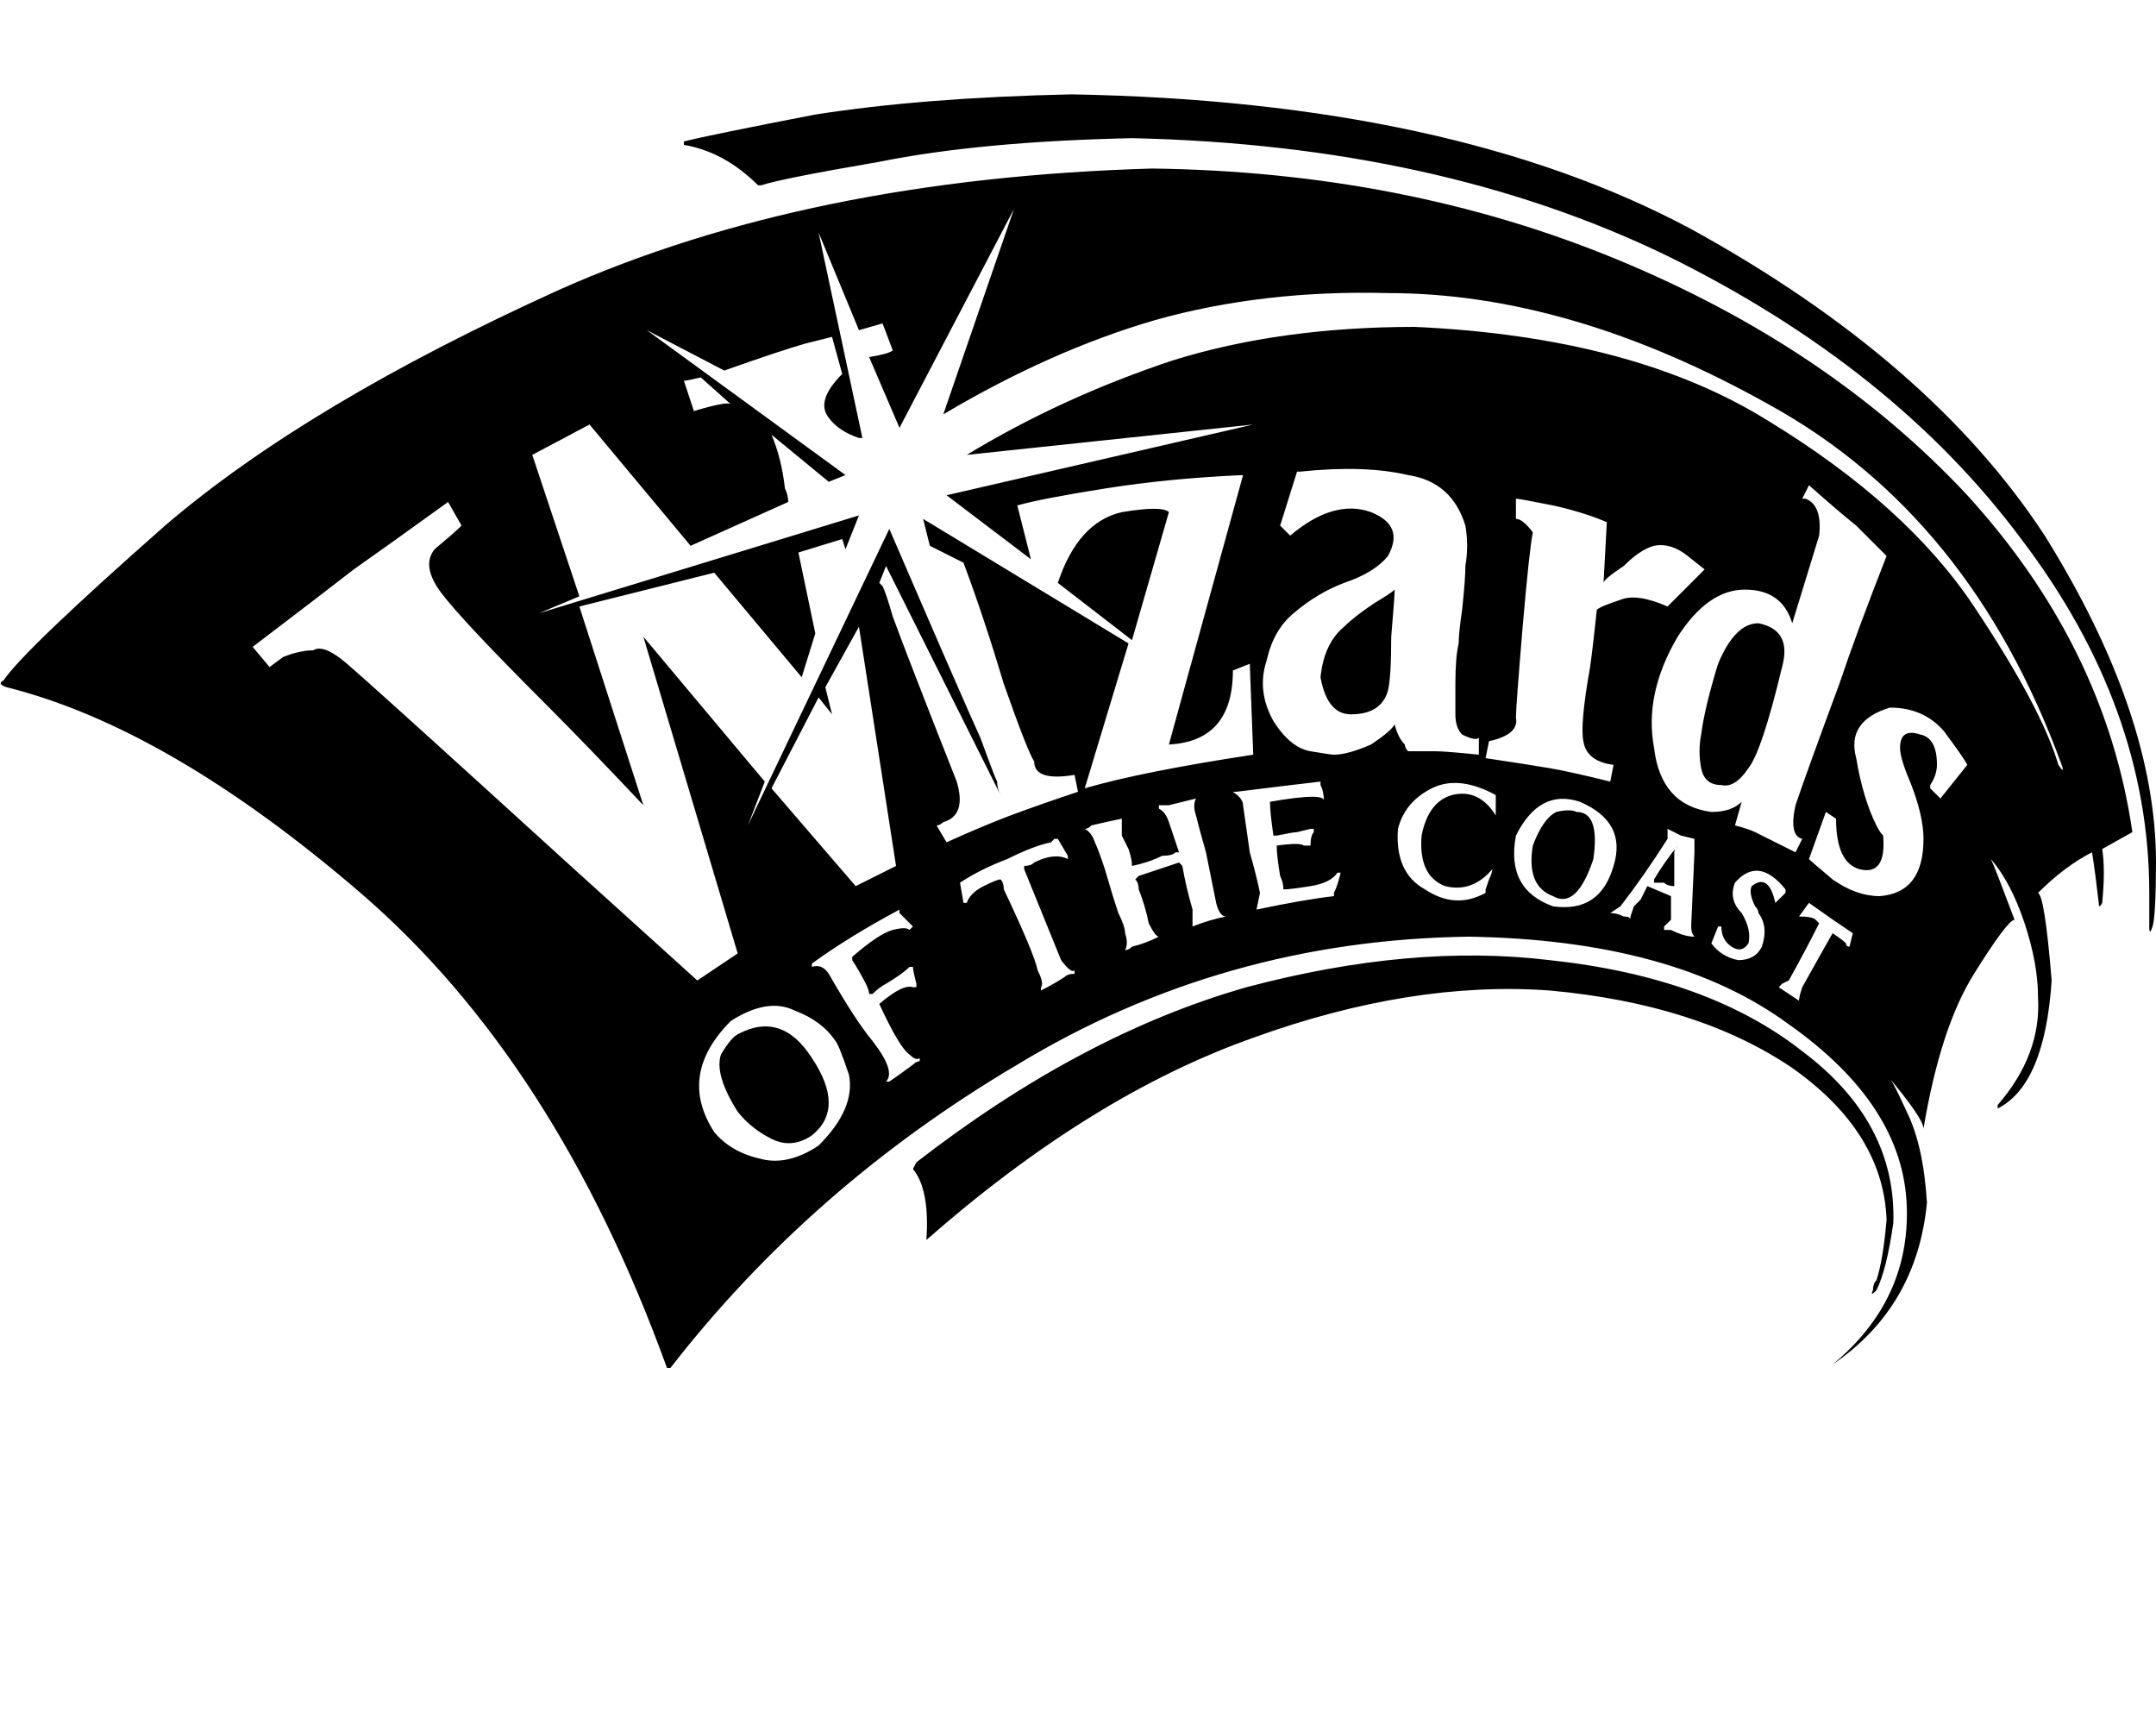 <svg height="1000" width="1250" xmlns="http://www.w3.org/2000/svg"><path d="M427.7 599.6q-3.9 2 -9.7 11.7 -3.9 11.7 9.7 33.2 7.8 9.8 19.6 15.7t23.4 -2q19.5 -15.6 0 -44.9 -17.6 -27.4 -43 -13.7zM1085.9 748q-1.9 4 2 0 5.9 -11.7 9.8 -39 1.9 -58.6 -52.8 -99.6 -54.7 -43 -146.5 -52.8 -80 -9.7 -175.7 15.7Q627 599.6 531.3 673.8l-2 3.9q9.8 11.8 7.8 41.1 95.7 -84 189.5 -117.2 91.8 -33.2 171.8 -27.4 86 7.8 140.7 44.9 52.7 37.2 54.7 87.9 -2 23.5 -5.9 35.2 -2 1.9 -2 5.8zM765.6 392.6q3.9 21.5 17.6 21.5 17.6 0 21.5 -13.7 1.9 -7.8 1.9 -31.3 2 -23.4 2 -27.3 -2 2 -11.7 7.8 -11.7 7.8 -17.6 13.7 -11.7 9.7 -13.7 29.3zM668 97.7Q468.8 103.5 324.2 168 177.7 234.4 95.7 304.7 13.7 377 2 394.5q-4 2 1.9 3.9Q97.7 421.9 209 517.6 322.3 615.2 386.7 793h2q82 -105.5 201.1 -175.8Q709 544.9 851.6 543q119.1 1.9 185.5 50.8 66.4 46.8 68.4 105.4 1.9 54.7 -43 91.8 -2 2 0 0 48.8 -33.2 54.7 -93.7 -2 -33.2 -11.7 -52.8Q1095.7 623 1093.8 623q21.4 25.4 21.4 31.3 9.8 -58.6 29.3 -89.8t23.5 -31.3Q1156.3 502 1154.3 498q11.7 13.7 19.5 37.2t7.8 42.9q2 33.2 -23.4 62.5v2q27.3 -13.7 31.3 -74.2 -4 -48.9 -7.9 -50.8 15.7 -15.6 31.3 -23.5 1.9 11.8 3.9 29.3 0 3.9 2 0 1.9 -19.5 0 -31.2l17.5 -9.8Q1220.7 375 1140.6 287.1 1060.5 201.2 937.5 150.4T668 97.7zM474.6 664.1q-17.6 11.7 -33.2 7.8Q423.8 668 414.1 656.3q-21.5 -33.3 9.7 -64.5 21.5 -13.7 37.1 -5.9 15.7 5.9 23.5 17.6 1.9 2 7.8 19.5 3.9 19.6 -17.6 41.1zm3.9 -265.7L498 363.3l-19.5 35.1L498 363.3 519.5 502l-23.4 11.7L447.3 457l27.3 -52.7 7.8 9.8 -3.9 -15.7zM515.6 627h-1.9 1.9 -1.9q5.8 -5.9 -7.8 -23.5 -9.8 -11.7 -25.4 -39 -3.9 -5.9 -9.8 -4v-1.9q21.5 -15.6 50.8 -31.3v2l3.9 3.9 3.9 3.9 -2 2q-1.9 -2 -9.7 0t-23.5 15.6v1.9q3.9 5.9 7.9 13.7 1.9 3.9 1.9 5.9h2q3.9 -3.9 7.8 -5.9 9.7 -5.8 13.6 -9.8h2q0 2 2 9.8v2h-2q-5.9 -2 -19.5 9.7 11.7 25.4 17.5 29.3 4 3.9 5.9 2v1.9q-1.9 0 -3.9 2 -7.8 5.8 -13.7 9.8zM623 564.5q-3.9 0 -5.8 1.9 -5.9 3.9 -13.7 7.8v-1.9q2 -2 -1.9 -9.8 -2 -9.8 -19.6 -46.9 0 -3.9 -1.9 -5.8 -2 0 -9.8 3.9t-9.8 9.7h-1.9l-2 -11.7Q568.4 503.9 584 498q15.6 -7.8 25.4 -9.7l1.9 -2h2l5.8 9.8v1.9q-7.8 -3.9 -19.5 2 -1.9 2 -5.8 2v1.9q17.5 43 21.4 52.7 5.9 7.9 7.8 5.9v2zm87.9 -33.2q-9.7 1.9 -19.5 5.8v-9.8q-3.9 -13.6 -5.9 -25.3l-1.9 -2 -23.4 7.8 -2 2q2 1.9 2 5.8 3.9 9.8 5.8 19.6 3.9 7.8 5.9 7.8 -7.8 3.9 -15.6 5.8 -2 2 -4 2 2 -3.9 0 -9.8 0 -3.9 -3.9 -11.7 -3.9 -11.7 -7.8 -25.4 -3.9 -11.7 -5.8 -15.6 -2 -5.9 -5.9 -7.8 2 0 3.9 -2 7.8 -1.9 17.6 -3.9v9.8l3.9 7.8q2 5.8 2 9.8 9.7 -2 17.5 -5.9 5.9 0 7.8 -2h2l-5.9 -17.5q-1.9 -5.9 -5.8 -7.8v-2h5.8l15.7 -3.9q-2 3.9 0 9.8 1.9 7.8 5.8 21.4l5.9 29.3q1.9 7.9 5.8 7.9zm62.5 -13.7v1.9 -1.9 1.9q-17.5 2 -44.9 7.8l2 -9.7q-2 -9.8 -5.9 -23.5l-3.9 -27.3q0 -3.9 -5.9 -7.8h2q31.2 -3.9 48.8 -5.9v2q2 3.9 2 9.7h1.9 -1.9q1.9 -5.8 -31.3 0 0 5.9 2 19.6h1.9q9.8 -2 11.8 -2l7.8 -1.9h1.9v1.9q-1.9 2 -1.9 7.8h-3.9q-2 -1.9 -15.7 0 0 5.9 2 17.6 1.9 3.9 1.9 7.8 3.9 0 15.7 -1.9t15.6 -7.8h1.9q-1.9 7.8 -3.9 11.7zm21.5 -86q-13.6 5.9 -21.5 5.9 -1.9 0 -13.6 -2T738.3 418q-9.8 -17.6 -3.9 -35.2 3.9 -17.6 15.6 -27.3 13.7 -11.7 29.3 -17.6 17.6 -5.9 25.4 -15.6 9.8 -17.6 -9.8 -25.4 -21.5 -7.8 -46.9 13.6l-5.8 -5.8 9.8 -31.3h1.9q37.1 -3.9 62.5 2 25.4 3.9 33.2 29.3 2 11.7 0 23.4 0 7.8 -1.9 25.4 -2 13.7 -2 19.5 -1.9 7.9 -1.9 23.5v17.6q0 7.8 3.9 11.7 7.8 3.9 9.7 1.9v9.8q-19.5 -2 -25.4 -2h-15.6q-1.9 -1.9 -1.9 -3.9 -4 -3.9 -5.9 -11.7 -2 3.9 -13.7 11.7zm72.3 41.1Q857.4 457 841.8 460.9q-13.7 3.9 -17.6 23.5 -1.9 23.4 13.7 29.3 15.6 3.9 27.3 -9.8 0 2 -1.9 5.9l-2 5.8v2q-17.5 9.7 -35.1 -2 -17.6 -9.7 -15.7 -35.1 4 -15.7 19.6 -23.5t37.1 3.9v11.8zm11.7 -171.9v-11.7 11.7 -11.7q2 0 21.5 3.9 17.6 3.9 31.2 9.7l-1.9 35.2q0 -2 11.7 -9.8 9.8 -9.7 17.6 -11.7 9.8 -1.9 19.5 5.9l9.8 7.8 -21.5 21.5q-17.6 -7.8 -27.3 -3.9 -11.8 3.9 -13.7 5.8 -2 19.5 -3.9 33.2 -5.9 33.2 -3.9 43 1.9 11.7 17.5 13.7l-1.9 9.7q-23.4 -5.8 -35.2 -7.8t-37.1 -5.8l2 -9.8q17.6 -3.9 15.6 -13.7 0 -5.8 3.9 -52.7 3.9 -44.9 5.9 -54.7 -5.9 -7.8 -9.8 -7.8zm21.5 224.6q-27.4 -9.8 -21.5 -41Q892.6 457 916 464.8q27.4 11.8 19.5 37.2 -7.8 27.3 -35.1 23.4zm82 17.6q-5.8 0 -13.6 -3.9h-4v-2l4 -3.9v-5.9q0 -9.7 0 -7.8l-13.7 -5.8 -3.9 7.8 -3.9 3.9 -2 5.9v1.9q0 -1.9 -3.9 -1.9 -3.9 -2 -7.8 -2l5.9 -3.9q13.6 -17.6 27.3 -39.1v-5.8l7.8 3.9t7.8 1.9v7.8t-1.9 43q0 3.9 1.9 5.9zm-9.7 -173.9q17.5 -27.3 39 -27.3t27.4 19.5l15.6 -50.8q1.9 -17.5 -7.8 -21.4h-2l3.9 -7.8q17.6 15.6 27.4 23.4l17.6 17.6q-17.6 44.9 -27.4 74.2 -19.5 52.7 -25.4 70.3 -3.9 17.6 3.9 19.5l-3.9 7.8 -23.4 -11.7q-3.9 -1.9 -11.7 -3.9l3.9 -13.7q-5.9 5.9 -17.6 5.9Q962.9 466.8 959 433.6q-5.9 -31.3 13.7 -64.5zm56.6 154.3q-3.9 -17.5 -13.7 -9.7 -1.9 3.9 2 11.7 1.9 1.9 1.9 3.9 5.9 7.8 2 19.5 -3.9 7.8 -13.7 7.8 -9.8 -1.9 -15.6 -9.7l3.9 -9.8h1.9q0 7.8 5.9 11.7t9.8 -1.9q1.9 -7.8 -3.9 -17.6 -7.8 -7.8 -3.9 -17.6 13.6 -15.6 29.3 3.9v2l-5.9 5.8zm43 25.4q-2 0 -2 -1.9 -1.9 -2 -7.8 -5.9 -7.8 13.7 -17.6 31.3 -1.9 5.8 -1.9 7.8l-11.7 -7.8 1.9 -2 3.9 -1.9q9.8 -17.6 17.6 -33.2l-2 -2q-1.9 -1.9 -9.7 -1.9l5.8 -7.9q13.7 9.8 25.4 17.6l-1.9 7.8zm52.7 -85.9l-5.9 -5.9 5.9 5.9 -5.9 -5.9v-1.9q3.9 -5.9 3.9 -11.7 0 -15.7 -9.7 -17.6 -11.7 -3.9 -11.7 7.8 0 5.9 5.8 19.5 7.8 19.6 7.8 33.2 0 31.3 -25.4 33.2 -13.6 0 -27.3 -9.7Q1050.8 500 1048.8 498l9.8 -27.3 5.9 3.9q0 25.4 13.6 29.3 15.7 3.9 13.7 -19.5 -2 -2 -3.9 -5.9 -7.8 -15.6 -11.7 -39 -5.9 -21.5 19.5 -29.3 19.5 0 31.3 13.6 11.7 15.7 13.6 19.6l-15.6 19.5zm68.4 -19.5q-9.8 -33.2 -48.9 -91.8 -39 -58.6 -119.1 -107.5Q947.3 195.3 820.3 189.5q-78.1 0 -140.6 19.5 -64.5 21.5 -119.2 54.7l166.1 -17.6 -177.8 41 48.9 37.1L589.8 293q13.7 -3.9 50.8 -9.8t80.1 -7.8l-43 156.2q37.1 -1.9 37.1 -42.9l9.8 -3.9 2 52.7q-64.5 9.8 -97.7 19.5l25.4 -84L535.2 300.8l3.9 15.6 19.5 9.8q11.7 31.2 23.4 70.3 13.7 39 17.6 44.9 0 11.7 23.4 7.8l2 9.8q-23.4 7.8 -39.1 13.7t-37.1 15.6l-5.8 -9.8q1.9 0 3.9 -1.9 13.6 -3.9 7.8 -23.5 -29.3 -74.2 -37.1 -95.7 -3.9 -13.6 -5.9 -17.6l-1.9 -1.9 3.9 -9.8 66.4 132.8q-2 -3.9 -2 -7.8 -1.9 -3.9 -9.7 -25.4 -9.8 -21.4 -52.8 -121.1l-82 171.9 9.8 -25.4 -70.4 -84 54.7 183.6 -23.4 15.7q-80.1 -72.3 -125 -113.3 -64.5 -58.6 -78.1 -70.3T181.6 377q-7.8 0 -17.5 3.9l-7.8 5.8L146.5 375q41 -31.2 58.6 -44.9 19.5 -13.7 54.7 -39.1l7.8 13.7q-3.9 3.9 -15.6 13.7 -7.9 9.7 3.9 25.4t60.5 64.4q23.4 23.4 56.6 58.6L335.9 351.6 414.1 332l50.7 60.6 7.9 -25.4 -9.8 -46.9 25.4 -7.8 1.9 5.9 7.8 -19.6 -185.5 56.7 23.4 -9.8 -27.3 -82 33.2 -17.6 58.6 70.3L457 291q0 -3.9 -1.9 -7.8 -2 -17.6 -7.8 -31.2l33.2 27.3 9.7 -3.9L375 191.4l44.9 23.4q33.2 -11.7 46.9 -15.6l15.6 -3.9 5.9 21.5q-15.6 15.6 -7.8 25.4 5.8 7.8 17.5 11.7h2L474.6 134.8l23.4 56.6 13.7 -3.9 5.9 15.6q-2 2 -13.7 3.9l17.6 41 66.4 -126.9 -41 119.1q62.5 -37.1 123 -54.7Q732.4 168 804.7 169.9q105.5 0 220.7 64.5 117.2 64.4 169.9 209 2 5.8 -1.9 0zM396.5 220.7q1.9 0 9.8 -1.9l17.5 15.6q-1.9 -2 -21.5 3.9l-5.8 -17.6zm281.2 76.2q-3.9 -3.9 -27.3 0 -25.4 5.8 -37.1 41l43 33.2 21.4 -74.2zM621.1 54.7q-85.9 1.9 -148.4 11.7Q412.1 78.1 396.5 82v2q23.4 3.9 43 23.4h1.9q11.7 -3.9 68.4 -13.6Q568.4 82 656.3 80.1 834 84 966.8 148.4q130.9 64.5 205.1 164.1 74.2 97.7 74.2 205.1v19.5q0 5.9 1.9 0t2 -37.1q0 -85.9 -64.5 -189.5Q1119.1 209 980.5 132.8 841.8 58.6 621.1 54.7zm412.1 332q5.9 -21.5 -13.7 -25.4 -13.6 0 -23.4 23.5 -7.8 25.4 -9.8 41 -1.9 9.7 0 19.5t11.7 9.8q7.9 1.9 15.7 -9.8 7.8 -9.8 19.5 -58.6zm-119.1 84q-3.9 -1.9 -11.8 0 -7.8 3.9 -13.6 19.5 -3.9 23.5 11.7 29.3 13.7 7.8 23.4 -21.5 3.9 -27.3 -9.7 -27.3zm44.9 41h5.8q2 2 5.9 2v-19.6q0 -1.9 2 -3.9 -7.9 9.8 -13.7 19.6v1.9z"/></svg>